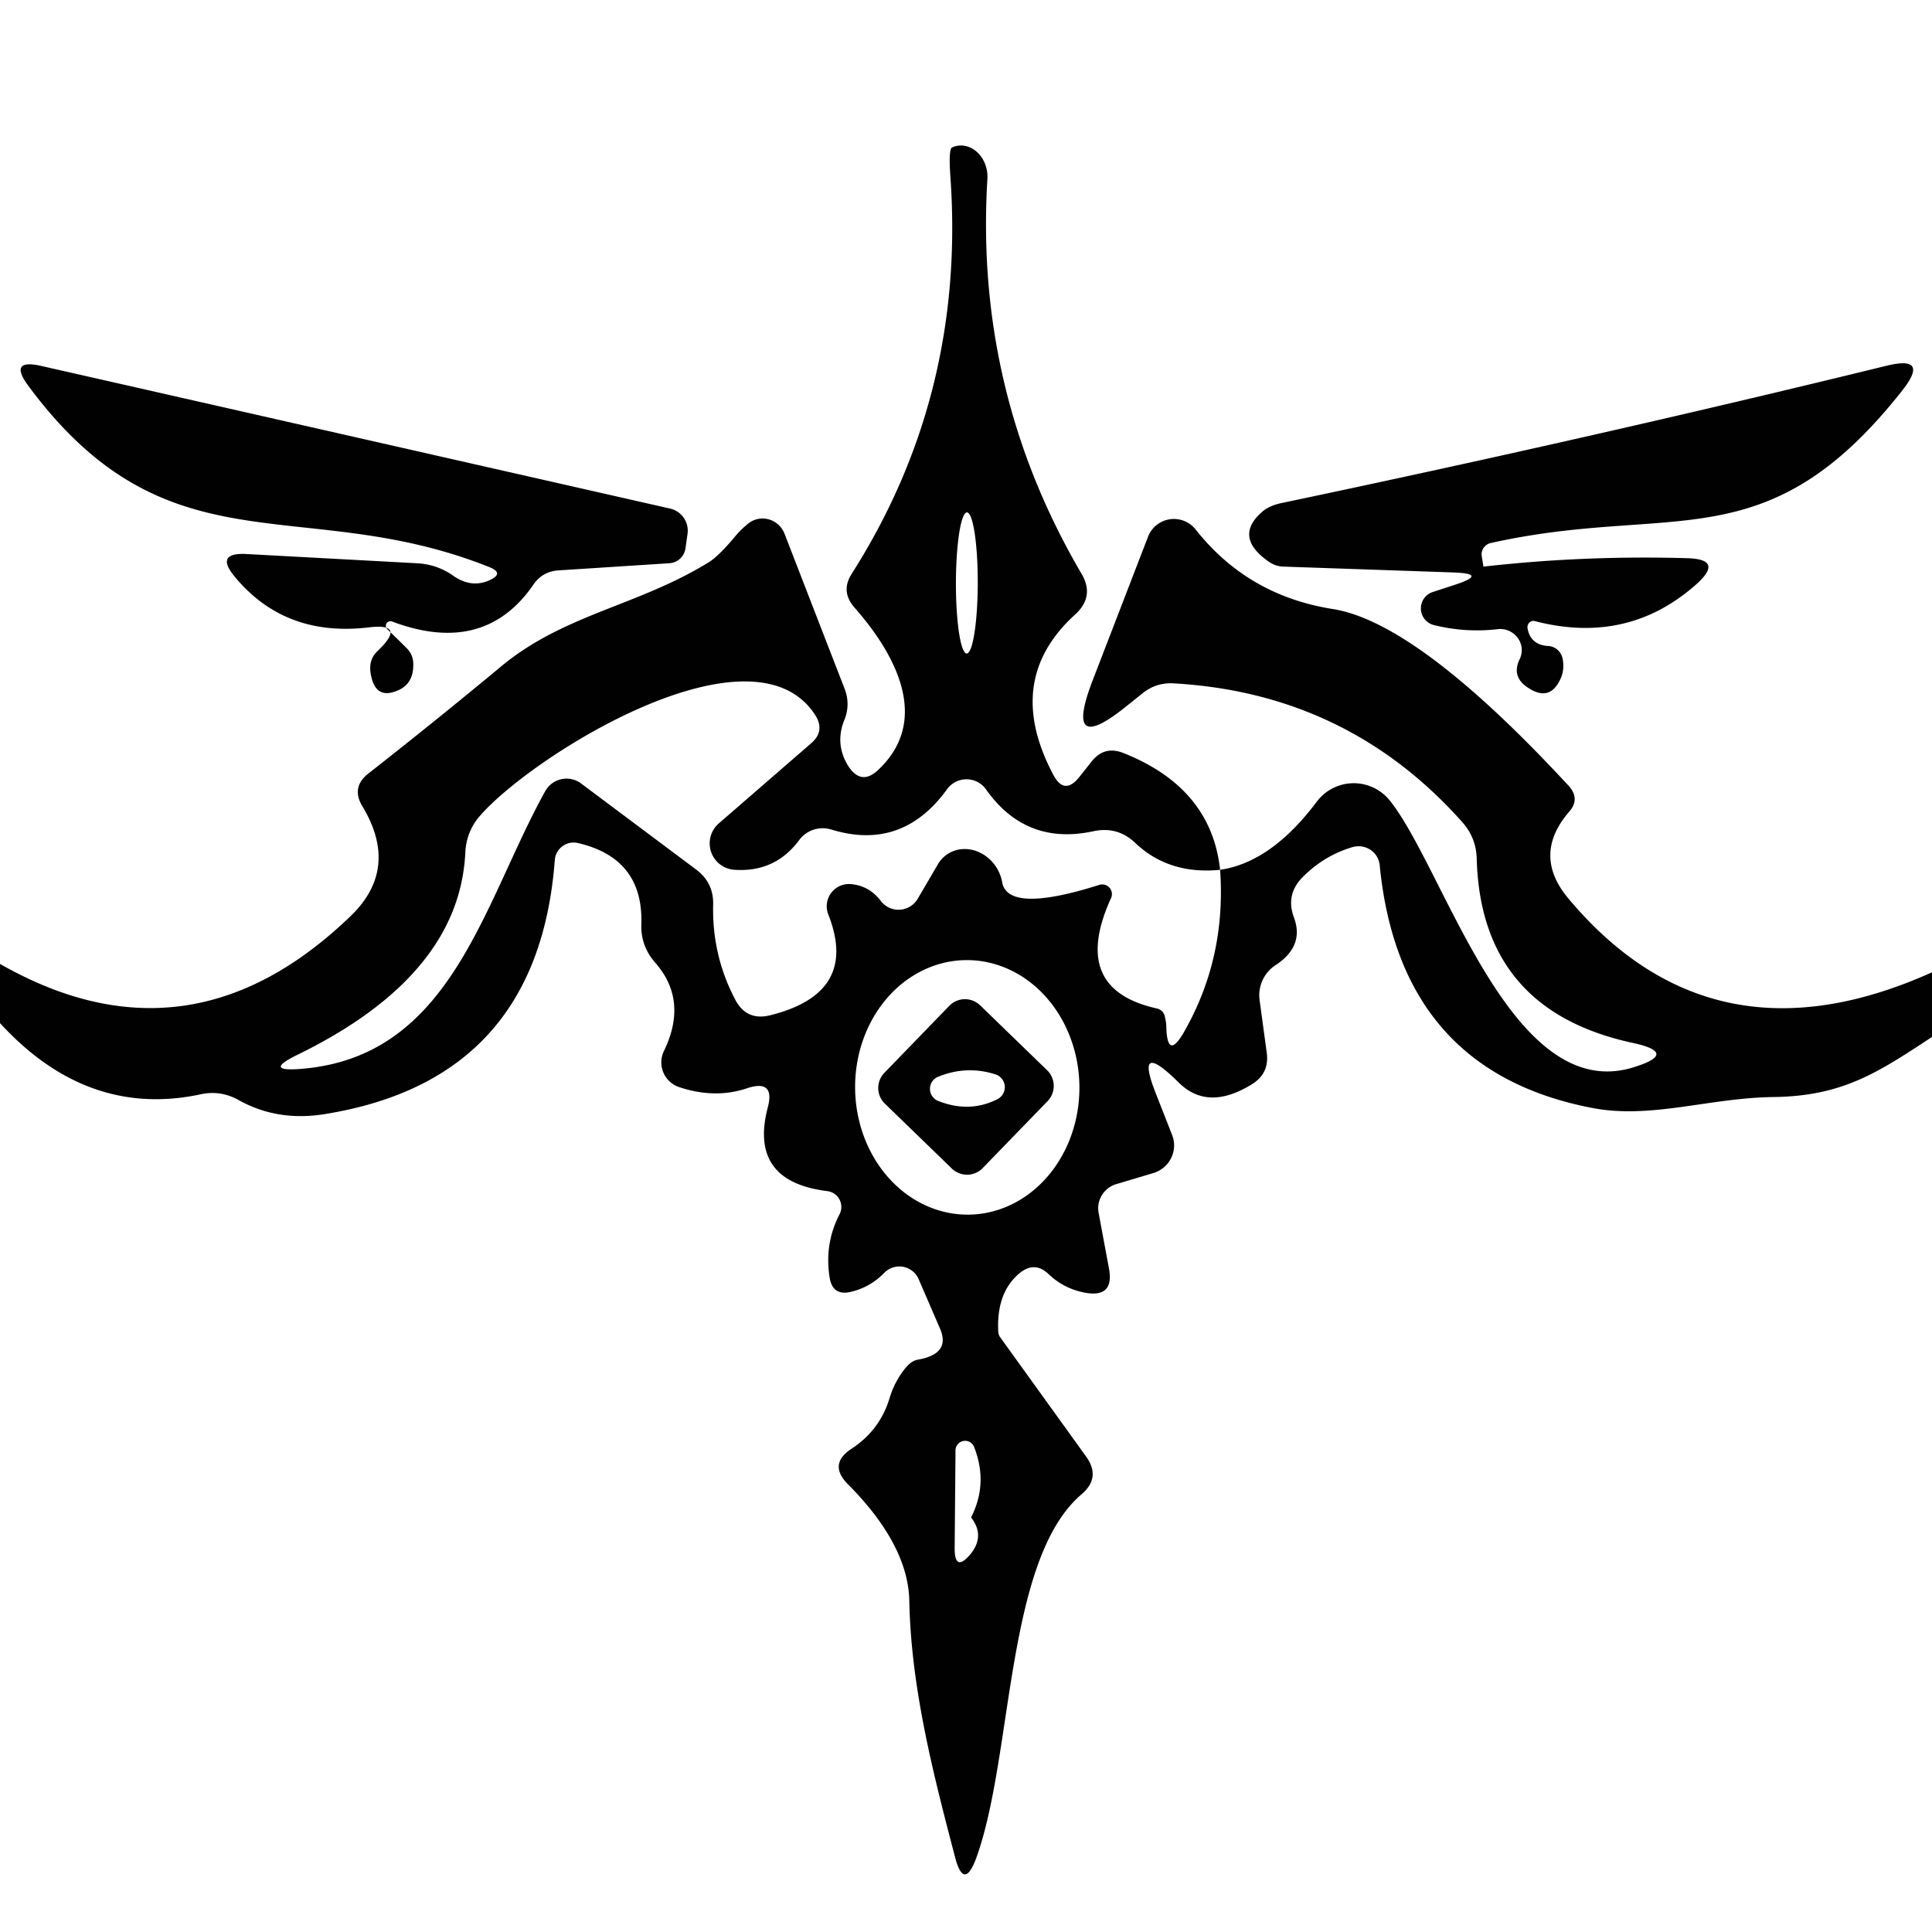 <?xml version="1.0" encoding="UTF-8" standalone="no"?>
<!DOCTYPE svg PUBLIC "-//W3C//DTD SVG 1.1//EN" "http://www.w3.org/Graphics/SVG/1.1/DTD/svg11.dtd">
<svg xmlns="http://www.w3.org/2000/svg" version="1.1" viewBox="0.00 0.00 46.00 46.00">
<path fill="#000000" fill-opacity="0.996" d="
  M 29.05 20.71
  Q 27.83 20.83 27.03 20.07
  Q 26.61 19.67 26.04 19.79
  Q 24.43 20.14 23.48 18.80
  A 0.57 0.57 0.0 0 0 22.55 18.79
  Q 21.48 20.27 19.79 19.75
  A 0.70 0.69 26.5 0 0 19.03 20.00
  Q 18.46 20.77 17.50 20.71
  A 0.63 0.63 0.0 0 1 17.12 19.60
  L 19.31 17.70
  Q 19.66 17.40 19.40 17.01
  C 17.91 14.75 12.74 17.94 11.44 19.41
  Q 11.11 19.78 11.08 20.28
  Q 10.95 23.23 7.07 25.12
  Q 6.26 25.52 7.16 25.45
  C 10.75 25.17 11.49 21.53 12.98 18.84
  A 0.58 0.58 0.0 0 1 13.83 18.65
  L 16.57 20.70
  Q 16.99 21.01 16.98 21.53
  Q 16.95 22.74 17.50 23.79
  Q 17.77 24.32 18.35 24.17
  Q 20.46 23.64 19.72 21.77
  A 0.53 0.53 0.0 0 1 20.26 21.05
  Q 20.70 21.09 20.97 21.45
  A 0.53 0.53 0.0 0 0 21.85 21.40
  L 22.33 20.58
  A 0.89 0.80 57.5 0 1 23.86 21.00
  Q 23.99 21.76 26.17 21.07
  A 0.23 0.23 0.0 0 1 26.45 21.39
  Q 25.47 23.55 27.54 24.01
  Q 27.71 24.05 27.74 24.23
  Q 27.77 24.35 27.77 24.48
  Q 27.80 25.24 28.18 24.59
  Q 29.20 22.82 29.05 20.71
  Q 30.27 20.53 31.35 19.09
  A 1.10 1.10 0.0 0 1 33.09 19.06
  C 34.40 20.69 35.97 26.33 38.90 25.41
  Q 39.99 25.07 38.87 24.83
  Q 35.26 24.05 35.16 20.45
  Q 35.15 19.96 34.83 19.59
  Q 32.09 16.50 27.93 16.27
  Q 27.52 16.25 27.20 16.51
  L 26.80 16.83
  Q 25.33 18.01 26.00 16.24
  L 27.33 12.79
  A 0.66 0.66 0.0 0 1 28.47 12.61
  Q 29.71 14.18 31.73 14.50
  Q 33.75 14.82 37.34 18.70
  Q 37.64 19.02 37.35 19.34
  Q 36.48 20.36 37.34 21.39
  Q 40.78 25.50 46.00 23.15
  L 46.00 24.69
  C 44.72 25.53 43.88 26.10 42.22 26.12
  C 40.69 26.14 39.31 26.65 37.91 26.38
  Q 33.33 25.50 32.85 20.60
  A 0.51 0.50 -11.3 0 0 32.20 20.17
  Q 31.53 20.37 31.03 20.87
  Q 30.60 21.29 30.81 21.85
  Q 31.06 22.53 30.37 22.98
  A 0.86 0.85 70.1 0 0 29.99 23.81
  L 30.16 25.06
  Q 30.23 25.56 29.80 25.82
  Q 28.76 26.46 28.07 25.78
  Q 27.01 24.73 27.51 26.01
  L 27.91 27.03
  A 0.69 0.68 -18.8 0 1 27.46 27.93
  L 26.59 28.19
  A 0.60 0.60 0.0 0 0 26.16 28.89
  L 26.40 30.18
  Q 26.55 30.93 25.79 30.77
  Q 25.32 30.67 24.97 30.34
  Q 24.64 30.02 24.28 30.31
  Q 23.71 30.78 23.77 31.74
  A 0.43 0.30 34.7 0 0 23.80 31.82
  L 25.86 34.68
  Q 26.22 35.18 25.75 35.58
  C 23.93 37.13 24.13 41.81 23.24 44.25
  Q 22.95 45.02 22.74 44.22
  C 22.23 42.27 21.69 40.20 21.65 38.11
  Q 21.62 36.78 20.19 35.34
  Q 19.71 34.86 20.28 34.49
  Q 20.95 34.05 21.18 33.29
  Q 21.30 32.89 21.56 32.57
  Q 21.71 32.39 21.87 32.37
  Q 22.64 32.23 22.38 31.63
  L 21.87 30.45
  A 0.50 0.50 0.0 0 0 21.06 30.30
  Q 20.73 30.64 20.29 30.75
  Q 19.82 30.88 19.75 30.40
  Q 19.63 29.60 19.99 28.91
  A 0.38 0.38 0.0 0 0 19.70 28.36
  Q 17.82 28.13 18.28 26.37
  Q 18.46 25.69 17.79 25.91
  Q 17.02 26.17 16.16 25.88
  A 0.62 0.62 0.0 0 1 15.81 25.02
  Q 16.39 23.82 15.60 22.92
  Q 15.25 22.52 15.27 22.00
  Q 15.32 20.43 13.75 20.07
  A 0.45 0.45 0.0 0 0 13.21 20.47
  Q 12.82 25.69 7.77 26.52
  Q 6.61 26.72 5.66 26.18
  Q 5.25 25.96 4.80 26.05
  Q 2.09 26.64 0.00 24.36
  L 0.00 22.95
  Q 4.50 25.52 8.35 21.81
  Q 9.52 20.68 8.63 19.20
  Q 8.35 18.74 8.78 18.41
  Q 10.40 17.14 11.94 15.86
  C 13.44 14.62 15.18 14.43 16.87 13.39
  A 1.59 0.27 -54.3 0 0 17.53 12.74
  Q 17.65 12.60 17.81 12.47
  A 0.56 0.55 60.0 0 1 18.68 12.71
  L 20.11 16.40
  A 0.99 0.97 46.3 0 1 20.10 17.15
  Q 19.87 17.73 20.21 18.26
  Q 20.51 18.70 20.90 18.34
  C 22.18 17.15 21.32 15.57 20.34 14.46
  Q 20.01 14.08 20.28 13.66
  Q 22.99 9.40 22.63 4.23
  Q 22.58 3.55 22.67 3.51
  A 0.71 0.60 81.8 0 1 23.51 4.25
  Q 23.20 9.31 25.75 13.66
  Q 26.07 14.20 25.60 14.63
  Q 23.88 16.19 25.08 18.45
  Q 25.34 18.94 25.69 18.51
  L 26.00 18.12
  Q 26.30 17.75 26.75 17.93
  Q 28.84 18.76 29.05 20.71
  Z
  M 23.017 15.56
  A 1.68 0.26 90.1 0 0 23.28 13.88
  A 1.68 0.26 90.1 0 0 23.023 12.2
  A 1.68 0.26 90.1 0 0 22.76 13.88
  A 1.68 0.26 90.1 0 0 23.017 15.56
  Z
  M 23.067 28.92
  A 3.03 2.67 89.3 0 0 25.7 25.857
  A 3.03 2.67 89.3 0 0 22.993 22.86
  A 3.03 2.67 89.3 0 0 20.36 25.923
  A 3.03 2.67 89.3 0 0 23.067 28.92
  Z
  M 23.12 36.13
  Q 23.53 35.33 23.20 34.47
  A 0.23 0.23 0.0 0 0 22.75 34.55
  L 22.73 36.86
  Q 22.73 37.45 23.11 37.00
  Q 23.46 36.56 23.12 36.13
  Z"
/>
<path fill="#000000" fill-opacity="0.996" d="
  M 8.76 14.94
  Q 6.77 15.17 5.58 13.72
  Q 5.12 13.16 5.85 13.19
  L 9.91 13.41
  Q 10.39 13.43 10.78 13.70
  Q 11.20 14.00 11.62 13.83
  Q 12.05 13.65 11.62 13.49
  C 7.17 11.73 4.00 13.69 0.67 9.18
  Q 0.20 8.54 0.97 8.71
  L 15.96 12.11
  A 0.54 0.54 0.0 0 1 16.37 12.71
  L 16.32 13.06
  A 0.41 0.41 0.0 0 1 15.94 13.41
  L 13.31 13.58
  Q 12.92 13.60 12.70 13.92
  Q 11.53 15.62 9.34 14.80
  A 0.11 0.11 0.0 0 0 9.22 14.98
  Q 9.47 15.22 9.67 15.42
  Q 9.84 15.58 9.84 15.81
  Q 9.85 16.28 9.47 16.44
  Q 8.96 16.66 8.84 16.11
  Q 8.75 15.73 8.98 15.51
  Q 9.71 14.82 8.76 14.94
  Z"
/>
<path fill="#000000" fill-opacity="0.996" d="
  M 35.33 13.49
  Q 37.71 13.22 40.16 13.29
  Q 41.06 13.31 40.39 13.91
  Q 38.76 15.36 36.55 14.79
  A 0.15 0.14 -87.6 0 0 36.37 14.96
  Q 36.44 15.35 36.85 15.38
  A 0.38 0.37 87.3 0 1 37.21 15.71
  Q 37.25 15.95 37.16 16.15
  Q 36.91 16.72 36.39 16.38
  Q 35.98 16.12 36.18 15.70
  A 0.51 0.50 9.4 0 0 35.66 14.98
  Q 34.89 15.07 34.13 14.88
  A 0.41 0.41 0.0 0 1 34.10 14.10
  L 34.65 13.92
  Q 35.44 13.66 34.61 13.63
  L 30.54 13.49
  A 0.67 0.61 62.8 0 1 30.19 13.36
  Q 29.36 12.77 30.07 12.17
  Q 30.23 12.04 30.50 11.98
  Q 37.97 10.41 44.91 8.71
  Q 45.96 8.45 45.29 9.30
  C 42.05 13.41 39.83 11.96 35.49 12.93
  A 0.28 0.27 -11.3 0 0 35.28 13.24
  L 35.32 13.49
  Q 35.32 13.50 35.33 13.49
  Z"
/>
<path fill="#000000" fill-opacity="0.996" d="
  M 23.398 27.811
  A 0.52 0.52 0.0 0 1 22.663 27.823
  L 21.069 26.278
  A 0.52 0.52 0.0 0 1 21.057 25.543
  L 22.602 23.948
  A 0.52 0.52 0.0 0 1 23.337 23.937
  L 24.931 25.482
  A 0.52 0.52 0.0 0 1 24.943 26.217
  L 23.398 27.811
  Z
  M 23.75 26.17
  A 0.32 0.32 0.0 0 0 23.70 25.58
  Q 23.01 25.36 22.33 25.64
  A 0.31 0.31 0.0 0 0 22.33 26.21
  Q 23.08 26.51 23.75 26.17
  Z"
/>
</svg>
